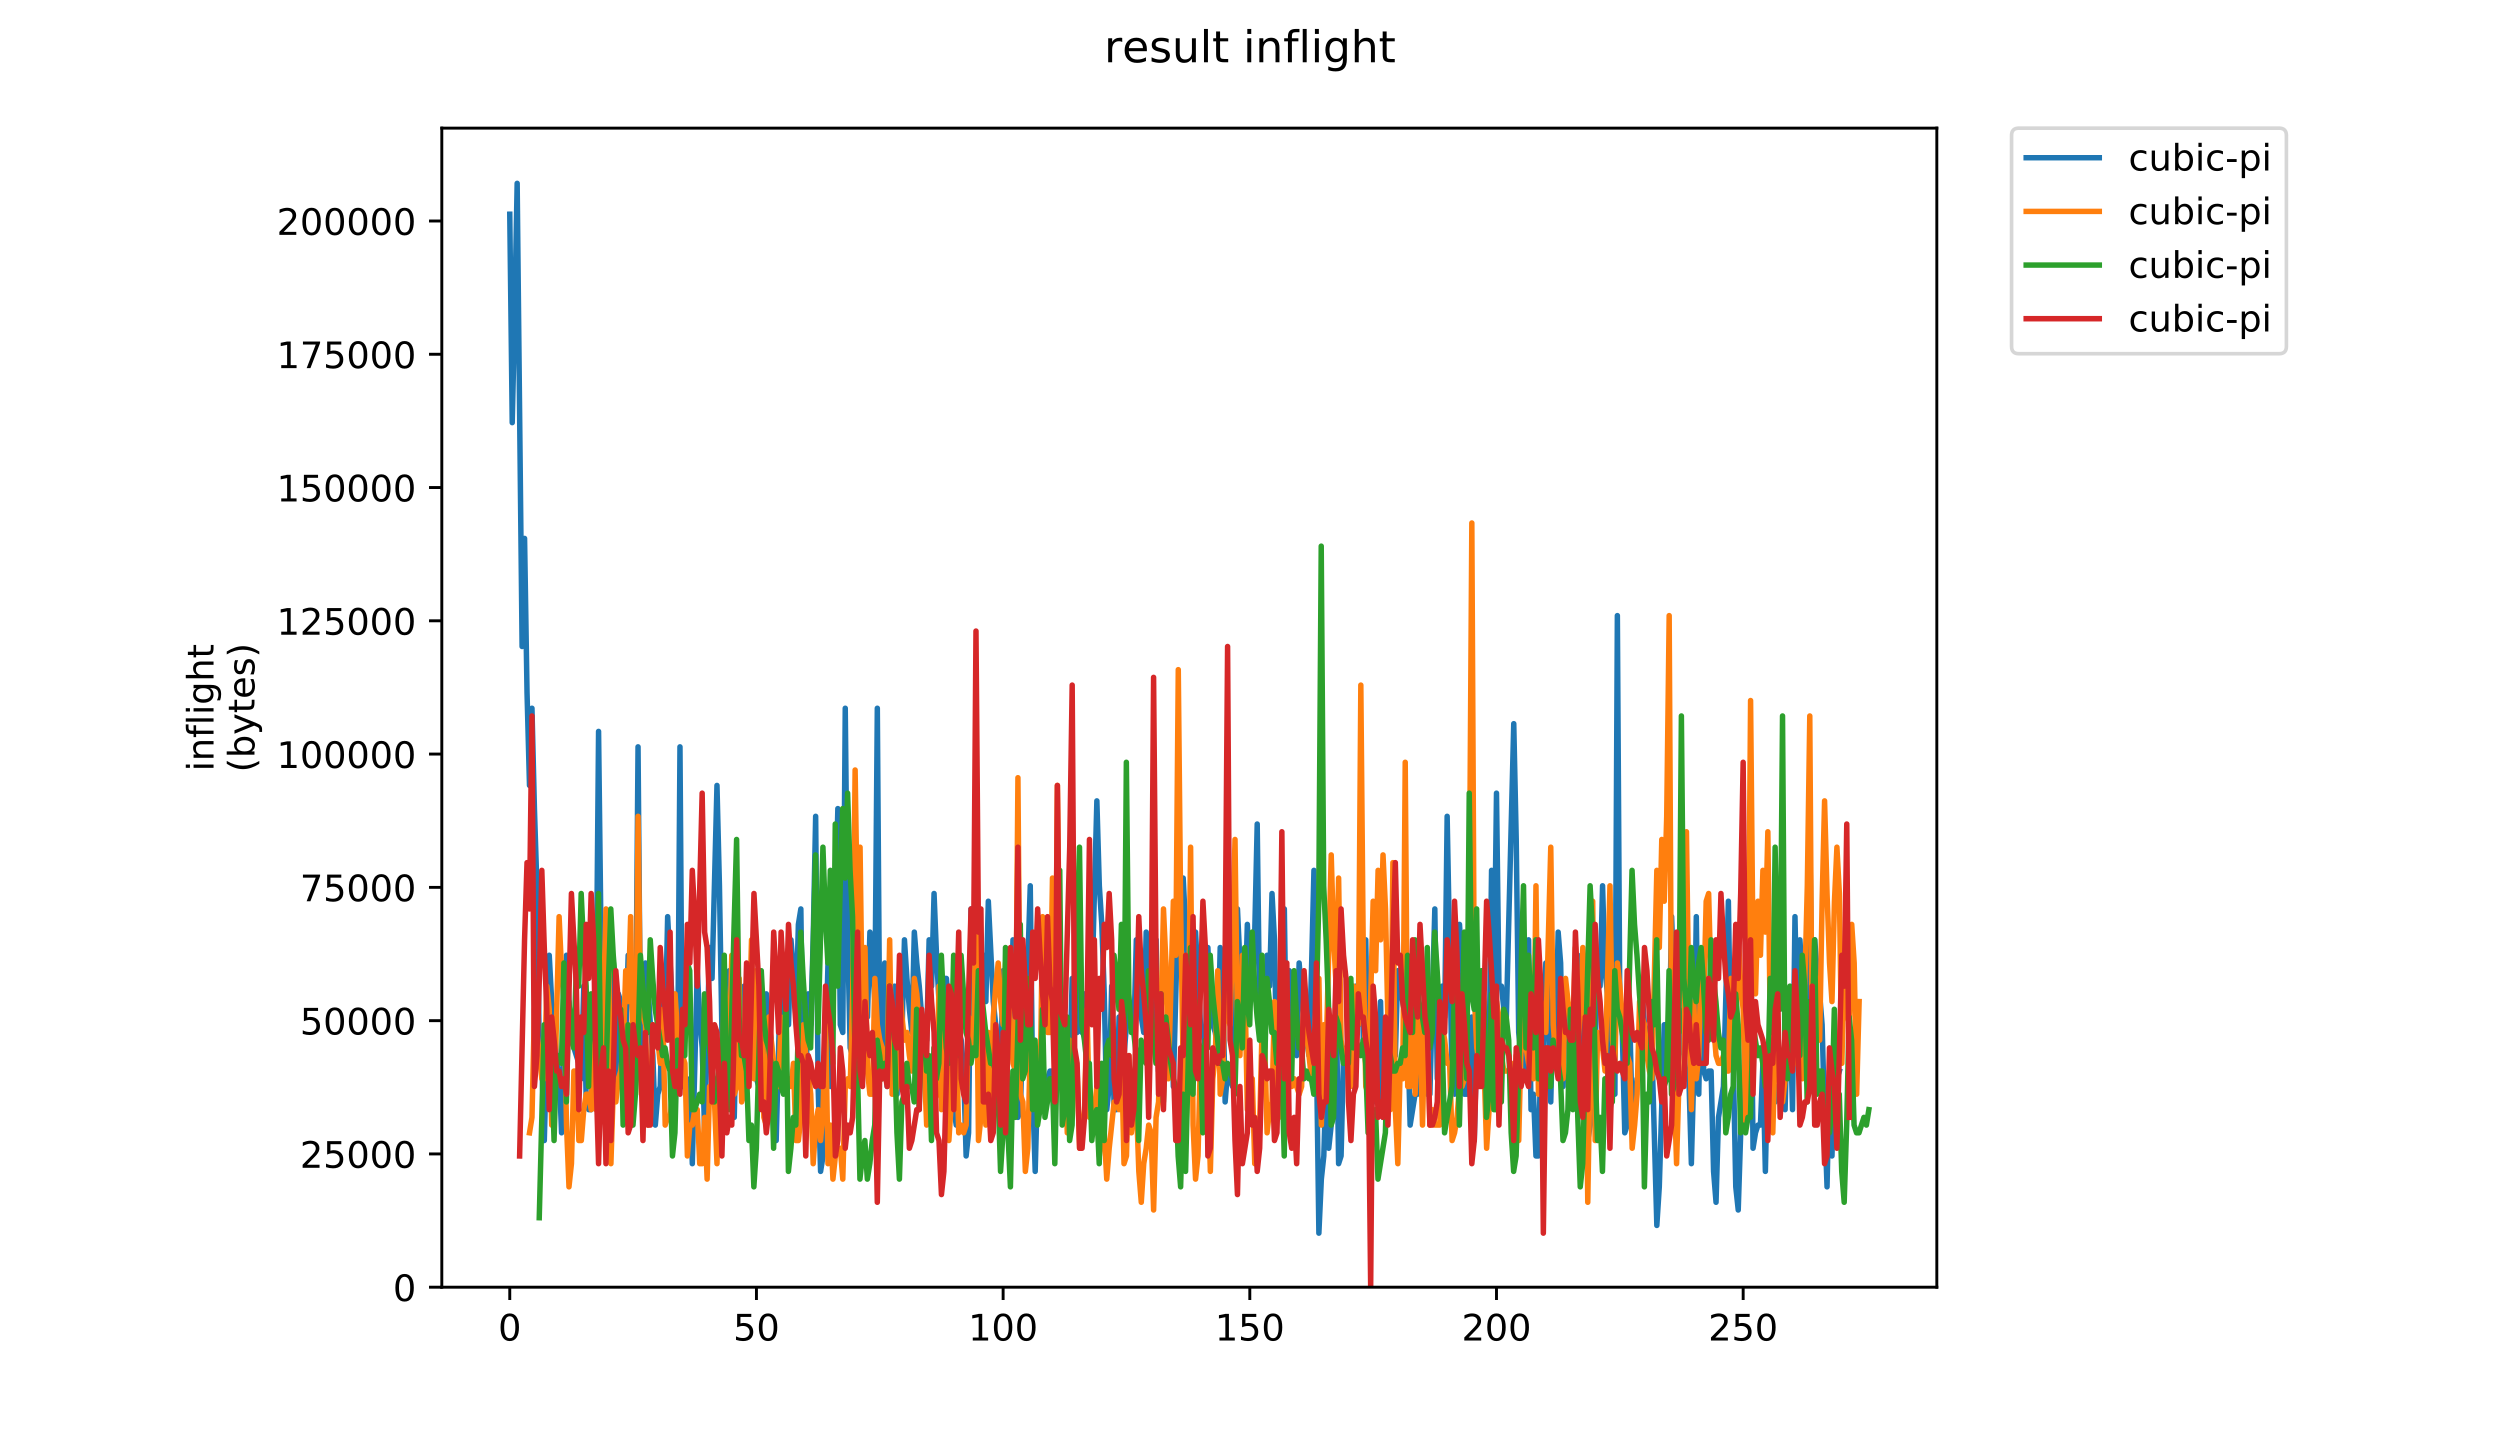 <?xml version="1.0" encoding="utf-8" standalone="no"?>
<!DOCTYPE svg PUBLIC "-//W3C//DTD SVG 1.1//EN"
  "http://www.w3.org/Graphics/SVG/1.1/DTD/svg11.dtd">
<!-- Created with matplotlib (https://matplotlib.org/) -->
<svg height="396pt" version="1.1" viewBox="0 0 684 396" width="684pt" xmlns="http://www.w3.org/2000/svg" xmlns:xlink="http://www.w3.org/1999/xlink">
 <defs>
  <style type="text/css">
*{stroke-linecap:butt;stroke-linejoin:round;}
  </style>
 </defs>
 <g id="figure_1">
  <g id="patch_1">
   <path d="M 0 396 
L 684 396 
L 684 0 
L 0 0 
z
" style="fill:#ffffff;"/>
  </g>
  <g id="axes_1">
   <g id="patch_2">
    <path d="M 120.879 352.174 
L 529.913 352.174 
L 529.913 35.062 
L 120.879 35.062 
z
" style="fill:#ffffff;"/>
   </g>
   <g id="matplotlib.axis_1">
    <g id="xtick_1">
     <g id="line2d_1">
      <defs>
       <path d="M 0 0 
L 0 3.5 
" id="mb9f02afe03" style="stroke:#000000;stroke-width:0.8;"/>
      </defs>
      <g>
       <use style="stroke:#000000;stroke-width:0.8;" x="139.471" xlink:href="#mb9f02afe03" y="352.174"/>
      </g>
     </g>
     <g id="text_1">
      <!-- 0 -->
      <defs>
       <path d="M 31.781 66.406 
Q 24.172 66.406 20.328 58.906 
Q 16.5 51.422 16.5 36.375 
Q 16.5 21.391 20.328 13.891 
Q 24.172 6.391 31.781 6.391 
Q 39.453 6.391 43.281 13.891 
Q 47.125 21.391 47.125 36.375 
Q 47.125 51.422 43.281 58.906 
Q 39.453 66.406 31.781 66.406 
z
M 31.781 74.219 
Q 44.047 74.219 50.516 64.516 
Q 56.984 54.828 56.984 36.375 
Q 56.984 17.969 50.516 8.266 
Q 44.047 -1.422 31.781 -1.422 
Q 19.531 -1.422 13.062 8.266 
Q 6.594 17.969 6.594 36.375 
Q 6.594 54.828 13.062 64.516 
Q 19.531 74.219 31.781 74.219 
z
" id="DejaVuSans-48"/>
      </defs>
      <g transform="translate(136.29 366.773)scale(0.1 -0.1)">
       <use xlink:href="#DejaVuSans-48"/>
      </g>
     </g>
    </g>
    <g id="xtick_2">
     <g id="line2d_2">
      <g>
       <use style="stroke:#000000;stroke-width:0.8;" x="206.963" xlink:href="#mb9f02afe03" y="352.174"/>
      </g>
     </g>
     <g id="text_2">
      <!-- 50 -->
      <defs>
       <path d="M 10.797 72.906 
L 49.516 72.906 
L 49.516 64.594 
L 19.828 64.594 
L 19.828 46.734 
Q 21.969 47.469 24.109 47.828 
Q 26.266 48.188 28.422 48.188 
Q 40.625 48.188 47.75 41.5 
Q 54.891 34.812 54.891 23.391 
Q 54.891 11.625 47.562 5.094 
Q 40.234 -1.422 26.906 -1.422 
Q 22.312 -1.422 17.547 -0.641 
Q 12.797 0.141 7.719 1.703 
L 7.719 11.625 
Q 12.109 9.234 16.797 8.062 
Q 21.484 6.891 26.703 6.891 
Q 35.156 6.891 40.078 11.328 
Q 45.016 15.766 45.016 23.391 
Q 45.016 31 40.078 35.438 
Q 35.156 39.891 26.703 39.891 
Q 22.75 39.891 18.812 39.016 
Q 14.891 38.141 10.797 36.281 
z
" id="DejaVuSans-53"/>
      </defs>
      <g transform="translate(200.6 366.773)scale(0.1 -0.1)">
       <use xlink:href="#DejaVuSans-53"/>
       <use x="63.623" xlink:href="#DejaVuSans-48"/>
      </g>
     </g>
    </g>
    <g id="xtick_3">
     <g id="line2d_3">
      <g>
       <use style="stroke:#000000;stroke-width:0.8;" x="274.455" xlink:href="#mb9f02afe03" y="352.174"/>
      </g>
     </g>
     <g id="text_3">
      <!-- 100 -->
      <defs>
       <path d="M 12.406 8.297 
L 28.516 8.297 
L 28.516 63.922 
L 10.984 60.406 
L 10.984 69.391 
L 28.422 72.906 
L 38.281 72.906 
L 38.281 8.297 
L 54.391 8.297 
L 54.391 0 
L 12.406 0 
z
" id="DejaVuSans-49"/>
      </defs>
      <g transform="translate(264.911 366.773)scale(0.1 -0.1)">
       <use xlink:href="#DejaVuSans-49"/>
       <use x="63.623" xlink:href="#DejaVuSans-48"/>
       <use x="127.246" xlink:href="#DejaVuSans-48"/>
      </g>
     </g>
    </g>
    <g id="xtick_4">
     <g id="line2d_4">
      <g>
       <use style="stroke:#000000;stroke-width:0.8;" x="341.947" xlink:href="#mb9f02afe03" y="352.174"/>
      </g>
     </g>
     <g id="text_4">
      <!-- 150 -->
      <g transform="translate(332.403 366.773)scale(0.1 -0.1)">
       <use xlink:href="#DejaVuSans-49"/>
       <use x="63.623" xlink:href="#DejaVuSans-53"/>
       <use x="127.246" xlink:href="#DejaVuSans-48"/>
      </g>
     </g>
    </g>
    <g id="xtick_5">
     <g id="line2d_5">
      <g>
       <use style="stroke:#000000;stroke-width:0.8;" x="409.439" xlink:href="#mb9f02afe03" y="352.174"/>
      </g>
     </g>
     <g id="text_5">
      <!-- 200 -->
      <defs>
       <path d="M 19.188 8.297 
L 53.609 8.297 
L 53.609 0 
L 7.328 0 
L 7.328 8.297 
Q 12.938 14.109 22.625 23.891 
Q 32.328 33.688 34.812 36.531 
Q 39.547 41.844 41.422 45.531 
Q 43.312 49.219 43.312 52.781 
Q 43.312 58.594 39.234 62.25 
Q 35.156 65.922 28.609 65.922 
Q 23.969 65.922 18.812 64.312 
Q 13.672 62.703 7.812 59.422 
L 7.812 69.391 
Q 13.766 71.781 18.938 73 
Q 24.125 74.219 28.422 74.219 
Q 39.75 74.219 46.484 68.547 
Q 53.219 62.891 53.219 53.422 
Q 53.219 48.922 51.531 44.891 
Q 49.859 40.875 45.406 35.406 
Q 44.188 33.984 37.641 27.219 
Q 31.109 20.453 19.188 8.297 
z
" id="DejaVuSans-50"/>
      </defs>
      <g transform="translate(399.895 366.773)scale(0.1 -0.1)">
       <use xlink:href="#DejaVuSans-50"/>
       <use x="63.623" xlink:href="#DejaVuSans-48"/>
       <use x="127.246" xlink:href="#DejaVuSans-48"/>
      </g>
     </g>
    </g>
    <g id="xtick_6">
     <g id="line2d_6">
      <g>
       <use style="stroke:#000000;stroke-width:0.8;" x="476.931" xlink:href="#mb9f02afe03" y="352.174"/>
      </g>
     </g>
     <g id="text_6">
      <!-- 250 -->
      <g transform="translate(467.387 366.773)scale(0.1 -0.1)">
       <use xlink:href="#DejaVuSans-50"/>
       <use x="63.623" xlink:href="#DejaVuSans-53"/>
       <use x="127.246" xlink:href="#DejaVuSans-48"/>
      </g>
     </g>
    </g>
   </g>
   <g id="matplotlib.axis_2">
    <g id="ytick_1">
     <g id="line2d_7">
      <defs>
       <path d="M 0 0 
L -3.5 0 
" id="m96b78825de" style="stroke:#000000;stroke-width:0.8;"/>
      </defs>
      <g>
       <use style="stroke:#000000;stroke-width:0.8;" x="120.879" xlink:href="#m96b78825de" y="352.174"/>
      </g>
     </g>
     <g id="text_7">
      <!-- 0 -->
      <g transform="translate(107.516 355.973)scale(0.1 -0.1)">
       <use xlink:href="#DejaVuSans-48"/>
      </g>
     </g>
    </g>
    <g id="ytick_2">
     <g id="line2d_8">
      <g>
       <use style="stroke:#000000;stroke-width:0.8;" x="120.879" xlink:href="#m96b78825de" y="315.711"/>
      </g>
     </g>
     <g id="text_8">
      <!-- 25000 -->
      <g transform="translate(82.066 319.51)scale(0.1 -0.1)">
       <use xlink:href="#DejaVuSans-50"/>
       <use x="63.623" xlink:href="#DejaVuSans-53"/>
       <use x="127.246" xlink:href="#DejaVuSans-48"/>
       <use x="190.869" xlink:href="#DejaVuSans-48"/>
       <use x="254.492" xlink:href="#DejaVuSans-48"/>
      </g>
     </g>
    </g>
    <g id="ytick_3">
     <g id="line2d_9">
      <g>
       <use style="stroke:#000000;stroke-width:0.8;" x="120.879" xlink:href="#m96b78825de" y="279.247"/>
      </g>
     </g>
     <g id="text_9">
      <!-- 50000 -->
      <g transform="translate(82.066 283.046)scale(0.1 -0.1)">
       <use xlink:href="#DejaVuSans-53"/>
       <use x="63.623" xlink:href="#DejaVuSans-48"/>
       <use x="127.246" xlink:href="#DejaVuSans-48"/>
       <use x="190.869" xlink:href="#DejaVuSans-48"/>
       <use x="254.492" xlink:href="#DejaVuSans-48"/>
      </g>
     </g>
    </g>
    <g id="ytick_4">
     <g id="line2d_10">
      <g>
       <use style="stroke:#000000;stroke-width:0.8;" x="120.879" xlink:href="#m96b78825de" y="242.784"/>
      </g>
     </g>
     <g id="text_10">
      <!-- 75000 -->
      <defs>
       <path d="M 8.203 72.906 
L 55.078 72.906 
L 55.078 68.703 
L 28.609 0 
L 18.312 0 
L 43.219 64.594 
L 8.203 64.594 
z
" id="DejaVuSans-55"/>
      </defs>
      <g transform="translate(82.066 246.583)scale(0.1 -0.1)">
       <use xlink:href="#DejaVuSans-55"/>
       <use x="63.623" xlink:href="#DejaVuSans-53"/>
       <use x="127.246" xlink:href="#DejaVuSans-48"/>
       <use x="190.869" xlink:href="#DejaVuSans-48"/>
       <use x="254.492" xlink:href="#DejaVuSans-48"/>
      </g>
     </g>
    </g>
    <g id="ytick_5">
     <g id="line2d_11">
      <g>
       <use style="stroke:#000000;stroke-width:0.8;" x="120.879" xlink:href="#m96b78825de" y="206.32"/>
      </g>
     </g>
     <g id="text_11">
      <!-- 100000 -->
      <g transform="translate(75.704 210.119)scale(0.1 -0.1)">
       <use xlink:href="#DejaVuSans-49"/>
       <use x="63.623" xlink:href="#DejaVuSans-48"/>
       <use x="127.246" xlink:href="#DejaVuSans-48"/>
       <use x="190.869" xlink:href="#DejaVuSans-48"/>
       <use x="254.492" xlink:href="#DejaVuSans-48"/>
       <use x="318.115" xlink:href="#DejaVuSans-48"/>
      </g>
     </g>
    </g>
    <g id="ytick_6">
     <g id="line2d_12">
      <g>
       <use style="stroke:#000000;stroke-width:0.8;" x="120.879" xlink:href="#m96b78825de" y="169.857"/>
      </g>
     </g>
     <g id="text_12">
      <!-- 125000 -->
      <g transform="translate(75.704 173.656)scale(0.1 -0.1)">
       <use xlink:href="#DejaVuSans-49"/>
       <use x="63.623" xlink:href="#DejaVuSans-50"/>
       <use x="127.246" xlink:href="#DejaVuSans-53"/>
       <use x="190.869" xlink:href="#DejaVuSans-48"/>
       <use x="254.492" xlink:href="#DejaVuSans-48"/>
       <use x="318.115" xlink:href="#DejaVuSans-48"/>
      </g>
     </g>
    </g>
    <g id="ytick_7">
     <g id="line2d_13">
      <g>
       <use style="stroke:#000000;stroke-width:0.8;" x="120.879" xlink:href="#m96b78825de" y="133.393"/>
      </g>
     </g>
     <g id="text_13">
      <!-- 150000 -->
      <g transform="translate(75.704 137.192)scale(0.1 -0.1)">
       <use xlink:href="#DejaVuSans-49"/>
       <use x="63.623" xlink:href="#DejaVuSans-53"/>
       <use x="127.246" xlink:href="#DejaVuSans-48"/>
       <use x="190.869" xlink:href="#DejaVuSans-48"/>
       <use x="254.492" xlink:href="#DejaVuSans-48"/>
       <use x="318.115" xlink:href="#DejaVuSans-48"/>
      </g>
     </g>
    </g>
    <g id="ytick_8">
     <g id="line2d_14">
      <g>
       <use style="stroke:#000000;stroke-width:0.8;" x="120.879" xlink:href="#m96b78825de" y="96.93"/>
      </g>
     </g>
     <g id="text_14">
      <!-- 175000 -->
      <g transform="translate(75.704 100.729)scale(0.1 -0.1)">
       <use xlink:href="#DejaVuSans-49"/>
       <use x="63.623" xlink:href="#DejaVuSans-55"/>
       <use x="127.246" xlink:href="#DejaVuSans-53"/>
       <use x="190.869" xlink:href="#DejaVuSans-48"/>
       <use x="254.492" xlink:href="#DejaVuSans-48"/>
       <use x="318.115" xlink:href="#DejaVuSans-48"/>
      </g>
     </g>
    </g>
    <g id="ytick_9">
     <g id="line2d_15">
      <g>
       <use style="stroke:#000000;stroke-width:0.8;" x="120.879" xlink:href="#m96b78825de" y="60.466"/>
      </g>
     </g>
     <g id="text_15">
      <!-- 200000 -->
      <g transform="translate(75.704 64.265)scale(0.1 -0.1)">
       <use xlink:href="#DejaVuSans-50"/>
       <use x="63.623" xlink:href="#DejaVuSans-48"/>
       <use x="127.246" xlink:href="#DejaVuSans-48"/>
       <use x="190.869" xlink:href="#DejaVuSans-48"/>
       <use x="254.492" xlink:href="#DejaVuSans-48"/>
       <use x="318.115" xlink:href="#DejaVuSans-48"/>
      </g>
     </g>
    </g>
    <g id="text_16">
     <!-- inflight -->
     <defs>
      <path d="M 9.422 54.688 
L 18.406 54.688 
L 18.406 0 
L 9.422 0 
z
M 9.422 75.984 
L 18.406 75.984 
L 18.406 64.594 
L 9.422 64.594 
z
" id="DejaVuSans-105"/>
      <path d="M 54.891 33.016 
L 54.891 0 
L 45.906 0 
L 45.906 32.719 
Q 45.906 40.484 42.875 44.328 
Q 39.844 48.188 33.797 48.188 
Q 26.516 48.188 22.312 43.547 
Q 18.109 38.922 18.109 30.906 
L 18.109 0 
L 9.078 0 
L 9.078 54.688 
L 18.109 54.688 
L 18.109 46.188 
Q 21.344 51.125 25.703 53.562 
Q 30.078 56 35.797 56 
Q 45.219 56 50.047 50.172 
Q 54.891 44.344 54.891 33.016 
z
" id="DejaVuSans-110"/>
      <path d="M 37.109 75.984 
L 37.109 68.5 
L 28.516 68.5 
Q 23.688 68.5 21.797 66.547 
Q 19.922 64.594 19.922 59.516 
L 19.922 54.688 
L 34.719 54.688 
L 34.719 47.703 
L 19.922 47.703 
L 19.922 0 
L 10.891 0 
L 10.891 47.703 
L 2.297 47.703 
L 2.297 54.688 
L 10.891 54.688 
L 10.891 58.5 
Q 10.891 67.625 15.141 71.797 
Q 19.391 75.984 28.609 75.984 
z
" id="DejaVuSans-102"/>
      <path d="M 9.422 75.984 
L 18.406 75.984 
L 18.406 0 
L 9.422 0 
z
" id="DejaVuSans-108"/>
      <path d="M 45.406 27.984 
Q 45.406 37.75 41.375 43.109 
Q 37.359 48.484 30.078 48.484 
Q 22.859 48.484 18.828 43.109 
Q 14.797 37.75 14.797 27.984 
Q 14.797 18.266 18.828 12.891 
Q 22.859 7.516 30.078 7.516 
Q 37.359 7.516 41.375 12.891 
Q 45.406 18.266 45.406 27.984 
z
M 54.391 6.781 
Q 54.391 -7.172 48.188 -13.984 
Q 42 -20.797 29.203 -20.797 
Q 24.469 -20.797 20.266 -20.094 
Q 16.062 -19.391 12.109 -17.922 
L 12.109 -9.188 
Q 16.062 -11.328 19.922 -12.344 
Q 23.781 -13.375 27.781 -13.375 
Q 36.625 -13.375 41.016 -8.766 
Q 45.406 -4.156 45.406 5.172 
L 45.406 9.625 
Q 42.625 4.781 38.281 2.391 
Q 33.938 0 27.875 0 
Q 17.828 0 11.672 7.656 
Q 5.516 15.328 5.516 27.984 
Q 5.516 40.672 11.672 48.328 
Q 17.828 56 27.875 56 
Q 33.938 56 38.281 53.609 
Q 42.625 51.219 45.406 46.391 
L 45.406 54.688 
L 54.391 54.688 
z
" id="DejaVuSans-103"/>
      <path d="M 54.891 33.016 
L 54.891 0 
L 45.906 0 
L 45.906 32.719 
Q 45.906 40.484 42.875 44.328 
Q 39.844 48.188 33.797 48.188 
Q 26.516 48.188 22.312 43.547 
Q 18.109 38.922 18.109 30.906 
L 18.109 0 
L 9.078 0 
L 9.078 75.984 
L 18.109 75.984 
L 18.109 46.188 
Q 21.344 51.125 25.703 53.562 
Q 30.078 56 35.797 56 
Q 45.219 56 50.047 50.172 
Q 54.891 44.344 54.891 33.016 
z
" id="DejaVuSans-104"/>
      <path d="M 18.312 70.219 
L 18.312 54.688 
L 36.812 54.688 
L 36.812 47.703 
L 18.312 47.703 
L 18.312 18.016 
Q 18.312 11.328 20.141 9.422 
Q 21.969 7.516 27.594 7.516 
L 36.812 7.516 
L 36.812 0 
L 27.594 0 
Q 17.188 0 13.234 3.875 
Q 9.281 7.766 9.281 18.016 
L 9.281 47.703 
L 2.688 47.703 
L 2.688 54.688 
L 9.281 54.688 
L 9.281 70.219 
z
" id="DejaVuSans-116"/>
     </defs>
     <g transform="translate(58.426 211.018)rotate(-90)scale(0.1 -0.1)">
      <use xlink:href="#DejaVuSans-105"/>
      <use x="27.783" xlink:href="#DejaVuSans-110"/>
      <use x="91.162" xlink:href="#DejaVuSans-102"/>
      <use x="126.367" xlink:href="#DejaVuSans-108"/>
      <use x="154.15" xlink:href="#DejaVuSans-105"/>
      <use x="181.934" xlink:href="#DejaVuSans-103"/>
      <use x="245.41" xlink:href="#DejaVuSans-104"/>
      <use x="308.789" xlink:href="#DejaVuSans-116"/>
     </g>
     <!-- (bytes) -->
     <defs>
      <path d="M 31 75.875 
Q 24.469 64.656 21.281 53.656 
Q 18.109 42.672 18.109 31.391 
Q 18.109 20.125 21.312 9.062 
Q 24.516 -2 31 -13.188 
L 23.188 -13.188 
Q 15.875 -1.703 12.234 9.375 
Q 8.594 20.453 8.594 31.391 
Q 8.594 42.281 12.203 53.312 
Q 15.828 64.359 23.188 75.875 
z
" id="DejaVuSans-40"/>
      <path d="M 48.688 27.297 
Q 48.688 37.203 44.609 42.844 
Q 40.531 48.484 33.406 48.484 
Q 26.266 48.484 22.188 42.844 
Q 18.109 37.203 18.109 27.297 
Q 18.109 17.391 22.188 11.75 
Q 26.266 6.109 33.406 6.109 
Q 40.531 6.109 44.609 11.75 
Q 48.688 17.391 48.688 27.297 
z
M 18.109 46.391 
Q 20.953 51.266 25.266 53.625 
Q 29.594 56 35.594 56 
Q 45.562 56 51.781 48.094 
Q 58.016 40.188 58.016 27.297 
Q 58.016 14.406 51.781 6.484 
Q 45.562 -1.422 35.594 -1.422 
Q 29.594 -1.422 25.266 0.953 
Q 20.953 3.328 18.109 8.203 
L 18.109 0 
L 9.078 0 
L 9.078 75.984 
L 18.109 75.984 
z
" id="DejaVuSans-98"/>
      <path d="M 32.172 -5.078 
Q 28.375 -14.844 24.75 -17.812 
Q 21.141 -20.797 15.094 -20.797 
L 7.906 -20.797 
L 7.906 -13.281 
L 13.188 -13.281 
Q 16.891 -13.281 18.938 -11.516 
Q 21 -9.766 23.484 -3.219 
L 25.094 0.875 
L 2.984 54.688 
L 12.5 54.688 
L 29.594 11.922 
L 46.688 54.688 
L 56.203 54.688 
z
" id="DejaVuSans-121"/>
      <path d="M 56.203 29.594 
L 56.203 25.203 
L 14.891 25.203 
Q 15.484 15.922 20.484 11.062 
Q 25.484 6.203 34.422 6.203 
Q 39.594 6.203 44.453 7.469 
Q 49.312 8.734 54.109 11.281 
L 54.109 2.781 
Q 49.266 0.734 44.188 -0.344 
Q 39.109 -1.422 33.891 -1.422 
Q 20.797 -1.422 13.156 6.188 
Q 5.516 13.812 5.516 26.812 
Q 5.516 40.234 12.766 48.109 
Q 20.016 56 32.328 56 
Q 43.359 56 49.781 48.891 
Q 56.203 41.797 56.203 29.594 
z
M 47.219 32.234 
Q 47.125 39.594 43.094 43.984 
Q 39.062 48.391 32.422 48.391 
Q 24.906 48.391 20.391 44.141 
Q 15.875 39.891 15.188 32.172 
z
" id="DejaVuSans-101"/>
      <path d="M 44.281 53.078 
L 44.281 44.578 
Q 40.484 46.531 36.375 47.5 
Q 32.281 48.484 27.875 48.484 
Q 21.188 48.484 17.844 46.438 
Q 14.5 44.391 14.5 40.281 
Q 14.5 37.156 16.891 35.375 
Q 19.281 33.594 26.516 31.984 
L 29.594 31.297 
Q 39.156 29.25 43.188 25.516 
Q 47.219 21.781 47.219 15.094 
Q 47.219 7.469 41.188 3.016 
Q 35.156 -1.422 24.609 -1.422 
Q 20.219 -1.422 15.453 -0.562 
Q 10.688 0.297 5.422 2 
L 5.422 11.281 
Q 10.406 8.688 15.234 7.391 
Q 20.062 6.109 24.812 6.109 
Q 31.156 6.109 34.562 8.281 
Q 37.984 10.453 37.984 14.406 
Q 37.984 18.062 35.516 20.016 
Q 33.062 21.969 24.703 23.781 
L 21.578 24.516 
Q 13.234 26.266 9.516 29.906 
Q 5.812 33.547 5.812 39.891 
Q 5.812 47.609 11.281 51.797 
Q 16.75 56 26.812 56 
Q 31.781 56 36.172 55.266 
Q 40.578 54.547 44.281 53.078 
z
" id="DejaVuSans-115"/>
      <path d="M 8.016 75.875 
L 15.828 75.875 
Q 23.141 64.359 26.781 53.312 
Q 30.422 42.281 30.422 31.391 
Q 30.422 20.453 26.781 9.375 
Q 23.141 -1.703 15.828 -13.188 
L 8.016 -13.188 
Q 14.5 -2 17.703 9.062 
Q 20.906 20.125 20.906 31.391 
Q 20.906 42.672 17.703 53.656 
Q 14.5 64.656 8.016 75.875 
z
" id="DejaVuSans-41"/>
     </defs>
     <g transform="translate(69.624 211.295)rotate(-90)scale(0.1 -0.1)">
      <use xlink:href="#DejaVuSans-40"/>
      <use x="39.014" xlink:href="#DejaVuSans-98"/>
      <use x="102.49" xlink:href="#DejaVuSans-121"/>
      <use x="161.67" xlink:href="#DejaVuSans-116"/>
      <use x="200.879" xlink:href="#DejaVuSans-101"/>
      <use x="262.402" xlink:href="#DejaVuSans-115"/>
      <use x="314.502" xlink:href="#DejaVuSans-41"/>
     </g>
    </g>
   </g>
   <g id="line2d_16">
    <path clip-path="url(#p0a8c929181)" d="M 139.471 58.611 
L 140.146 115.634 
L 140.821 86.066 
L 141.496 50.163 
L 142.846 176.881 
L 143.521 147.313 
L 144.196 189.553 
L 144.87 214.896 
L 145.545 193.777 
L 146.22 221.232 
L 146.895 242.352 
L 147.57 288.815 
L 148.245 290.927 
L 148.92 312.047 
L 150.27 261.36 
L 150.945 274.031 
L 151.62 278.255 
L 152.295 290.927 
L 152.969 293.039 
L 153.644 309.935 
L 154.994 261.36 
L 155.669 274.031 
L 156.344 282.479 
L 157.019 286.703 
L 158.369 290.927 
L 159.044 295.151 
L 159.719 269.808 
L 160.394 301.487 
L 161.068 303.599 
L 161.743 303.599 
L 162.418 301.487 
L 163.093 276.143 
L 163.768 200.113 
L 164.443 257.136 
L 165.118 265.584 
L 165.793 278.255 
L 167.143 286.703 
L 167.818 263.472 
L 168.493 299.375 
L 169.168 271.919 
L 169.842 274.031 
L 170.517 282.479 
L 171.192 284.591 
L 171.867 261.36 
L 173.892 286.703 
L 174.567 204.337 
L 175.242 284.591 
L 175.917 290.927 
L 176.592 263.472 
L 177.267 269.808 
L 177.941 280.367 
L 178.616 288.815 
L 179.291 307.823 
L 179.966 299.375 
L 180.641 297.263 
L 181.316 271.919 
L 181.991 282.479 
L 182.666 250.8 
L 184.016 276.143 
L 184.691 282.479 
L 185.366 297.263 
L 186.04 204.337 
L 186.715 297.263 
L 187.39 295.151 
L 188.065 301.487 
L 188.74 295.151 
L 189.415 318.383 
L 190.765 265.584 
L 191.44 278.255 
L 192.115 286.703 
L 192.79 309.935 
L 194.14 259.248 
L 194.814 267.696 
L 196.164 214.896 
L 196.839 242.352 
L 197.514 282.479 
L 198.189 290.927 
L 198.864 293.039 
L 199.539 265.584 
L 200.214 276.143 
L 200.889 305.711 
L 201.564 276.143 
L 202.239 295.151 
L 202.913 297.263 
L 203.588 269.808 
L 204.263 278.255 
L 204.938 278.255 
L 205.613 286.703 
L 206.288 293.039 
L 207.638 297.263 
L 208.313 301.487 
L 208.988 301.487 
L 209.663 271.919 
L 210.338 280.367 
L 211.012 284.591 
L 211.687 307.823 
L 212.362 312.047 
L 213.712 261.36 
L 214.387 297.263 
L 215.062 271.919 
L 215.737 280.367 
L 216.412 257.136 
L 217.087 265.584 
L 217.762 278.255 
L 218.437 252.912 
L 219.112 248.688 
L 219.786 297.263 
L 220.461 297.263 
L 221.136 271.919 
L 221.811 280.367 
L 222.486 257.136 
L 223.161 223.344 
L 223.836 297.263 
L 224.511 320.495 
L 225.186 316.271 
L 226.536 263.472 
L 227.211 297.263 
L 228.56 248.688 
L 229.235 221.232 
L 229.91 280.367 
L 230.585 282.479 
L 231.26 193.777 
L 231.935 257.136 
L 232.61 286.703 
L 233.285 288.815 
L 233.96 263.472 
L 234.635 286.703 
L 235.31 288.815 
L 235.985 263.472 
L 236.659 274.031 
L 237.334 278.255 
L 238.009 255.024 
L 238.684 263.472 
L 239.359 274.031 
L 240.034 193.777 
L 240.709 286.703 
L 241.384 290.927 
L 242.059 263.472 
L 242.734 297.263 
L 243.409 271.919 
L 244.084 295.151 
L 244.758 269.808 
L 245.433 299.375 
L 246.108 274.031 
L 246.783 282.479 
L 247.458 257.136 
L 248.133 267.696 
L 248.808 276.143 
L 249.483 282.479 
L 250.158 255.024 
L 250.833 263.472 
L 251.508 269.808 
L 252.183 278.255 
L 252.857 280.367 
L 253.532 284.591 
L 254.207 257.136 
L 254.882 269.808 
L 255.557 244.464 
L 256.232 261.36 
L 256.907 274.031 
L 257.582 280.367 
L 258.257 267.696 
L 258.932 267.696 
L 259.607 276.143 
L 260.282 276.143 
L 260.957 303.599 
L 261.631 307.823 
L 262.306 282.479 
L 262.981 284.591 
L 263.656 293.039 
L 264.331 316.271 
L 265.006 309.935 
L 265.681 248.688 
L 266.356 286.703 
L 267.031 282.479 
L 267.706 286.703 
L 268.381 286.703 
L 269.056 261.36 
L 269.73 274.031 
L 270.405 246.576 
L 271.755 274.031 
L 272.43 280.367 
L 273.105 288.815 
L 273.78 293.039 
L 274.455 265.584 
L 275.13 299.375 
L 275.805 271.919 
L 276.48 280.367 
L 277.155 257.136 
L 277.83 263.472 
L 278.504 305.711 
L 279.179 303.599 
L 279.854 280.367 
L 280.529 293.039 
L 281.204 263.472 
L 281.879 242.352 
L 282.554 299.375 
L 283.229 320.495 
L 283.904 295.151 
L 284.579 293.039 
L 285.254 293.039 
L 285.929 297.263 
L 287.278 293.039 
L 287.953 293.039 
L 288.628 312.047 
L 289.303 238.128 
L 289.978 282.479 
L 290.653 293.039 
L 291.328 284.591 
L 292.003 290.927 
L 292.678 293.039 
L 293.353 267.696 
L 294.028 274.031 
L 294.702 282.479 
L 295.377 257.136 
L 296.052 282.479 
L 296.727 271.919 
L 297.402 278.255 
L 298.077 257.136 
L 298.752 269.808 
L 300.102 219.12 
L 300.777 242.352 
L 301.452 252.912 
L 302.127 271.919 
L 302.802 303.599 
L 303.476 297.263 
L 304.151 269.808 
L 304.826 303.599 
L 305.501 303.599 
L 306.176 278.255 
L 306.851 282.479 
L 307.526 288.815 
L 308.201 280.367 
L 308.876 276.143 
L 309.551 278.255 
L 310.226 282.479 
L 310.901 257.136 
L 312.25 278.255 
L 312.925 282.479 
L 313.6 255.024 
L 314.275 280.367 
L 314.95 276.143 
L 315.625 284.591 
L 316.3 257.136 
L 316.975 293.039 
L 317.65 295.151 
L 319 295.151 
L 319.674 293.039 
L 320.349 265.584 
L 321.024 297.263 
L 322.374 246.576 
L 323.049 259.248 
L 323.724 240.24 
L 325.074 267.696 
L 325.749 276.143 
L 326.424 282.479 
L 327.099 255.024 
L 328.448 280.367 
L 329.123 282.479 
L 329.798 286.703 
L 330.473 259.248 
L 331.148 274.031 
L 331.823 280.367 
L 332.498 282.479 
L 333.173 286.703 
L 333.848 259.248 
L 334.523 267.696 
L 335.198 301.487 
L 335.873 293.039 
L 337.222 297.263 
L 337.897 276.143 
L 338.572 248.688 
L 339.247 263.472 
L 339.922 265.584 
L 340.597 276.143 
L 341.272 252.912 
L 341.947 269.808 
L 342.622 271.919 
L 343.297 255.024 
L 343.972 225.456 
L 344.647 278.255 
L 345.321 286.703 
L 345.996 286.703 
L 346.671 261.36 
L 347.346 269.808 
L 348.021 244.464 
L 348.696 257.136 
L 349.371 295.151 
L 350.046 297.263 
L 351.396 248.688 
L 352.071 297.263 
L 352.746 265.584 
L 353.42 278.255 
L 354.095 278.255 
L 354.77 288.815 
L 355.445 263.472 
L 356.12 271.919 
L 357.47 284.591 
L 358.145 288.815 
L 358.82 265.584 
L 359.495 238.128 
L 360.845 337.39 
L 361.519 322.607 
L 362.194 316.271 
L 362.869 293.039 
L 363.544 314.159 
L 364.219 307.823 
L 364.894 303.599 
L 365.569 271.919 
L 366.244 318.383 
L 366.919 316.271 
L 367.594 288.815 
L 368.269 286.703 
L 368.944 288.815 
L 370.293 297.263 
L 370.968 269.808 
L 371.643 280.367 
L 372.318 236.016 
L 372.993 284.591 
L 373.668 257.136 
L 374.343 297.263 
L 375.018 301.487 
L 375.693 299.375 
L 376.368 301.487 
L 377.043 299.375 
L 377.718 274.031 
L 378.392 305.711 
L 379.742 301.487 
L 380.417 274.031 
L 381.092 282.479 
L 381.767 288.815 
L 382.442 265.584 
L 385.142 282.479 
L 385.817 307.823 
L 387.166 299.375 
L 387.841 299.375 
L 388.516 286.703 
L 389.191 297.263 
L 389.866 297.263 
L 390.541 299.375 
L 391.216 299.375 
L 392.566 248.688 
L 393.241 295.151 
L 393.916 297.263 
L 394.591 269.808 
L 395.265 278.255 
L 395.94 223.344 
L 397.29 295.151 
L 397.965 299.375 
L 398.64 274.031 
L 399.315 252.912 
L 399.99 263.472 
L 400.665 299.375 
L 402.015 299.375 
L 402.69 278.255 
L 403.364 312.047 
L 404.039 284.591 
L 404.714 293.039 
L 405.389 295.151 
L 406.064 295.151 
L 406.739 297.263 
L 407.414 288.815 
L 408.089 238.128 
L 408.764 271.919 
L 409.439 217.008 
L 410.114 269.808 
L 410.789 269.808 
L 411.464 276.143 
L 412.138 278.255 
L 414.163 198.001 
L 414.838 229.68 
L 415.513 282.479 
L 416.188 288.815 
L 417.538 293.039 
L 418.213 257.136 
L 418.888 303.599 
L 419.563 299.375 
L 420.237 316.271 
L 420.912 316.271 
L 421.587 288.815 
L 422.262 288.815 
L 422.937 263.472 
L 423.612 274.031 
L 424.287 301.487 
L 424.962 274.031 
L 425.637 284.591 
L 426.312 255.024 
L 426.987 263.472 
L 427.662 297.263 
L 428.336 271.919 
L 429.011 276.143 
L 429.686 276.143 
L 430.361 284.591 
L 431.036 288.815 
L 431.711 261.36 
L 432.386 274.031 
L 433.061 284.591 
L 433.736 288.815 
L 434.411 312.047 
L 435.086 307.823 
L 435.761 280.367 
L 436.436 286.703 
L 437.11 263.472 
L 437.785 269.808 
L 438.46 242.352 
L 439.135 265.584 
L 439.81 271.919 
L 440.485 303.599 
L 441.16 299.375 
L 441.835 299.375 
L 442.51 168.433 
L 443.185 276.143 
L 443.86 282.479 
L 444.535 309.935 
L 445.209 307.823 
L 445.884 278.255 
L 446.559 305.711 
L 447.234 301.487 
L 447.909 295.151 
L 448.584 295.151 
L 449.259 271.919 
L 449.934 280.367 
L 450.609 282.479 
L 451.284 286.703 
L 451.959 286.703 
L 453.308 335.278 
L 453.983 324.719 
L 455.333 280.367 
L 456.008 280.367 
L 456.683 284.591 
L 457.358 250.8 
L 458.033 269.808 
L 458.708 303.599 
L 459.383 276.143 
L 460.058 284.591 
L 460.733 288.815 
L 461.408 295.151 
L 462.082 295.151 
L 462.757 318.383 
L 463.432 293.039 
L 464.107 250.8 
L 464.782 299.375 
L 465.457 263.472 
L 466.132 293.039 
L 466.807 295.151 
L 467.482 293.039 
L 468.157 293.039 
L 468.832 320.495 
L 469.507 328.943 
L 470.181 305.711 
L 471.531 297.263 
L 472.881 246.576 
L 473.556 288.815 
L 474.231 290.927 
L 474.906 324.719 
L 475.581 331.055 
L 476.256 309.935 
L 476.931 301.487 
L 477.606 278.255 
L 478.281 284.591 
L 478.955 250.8 
L 479.63 314.159 
L 480.305 309.935 
L 480.98 307.823 
L 481.655 307.823 
L 482.33 290.927 
L 483.005 320.495 
L 483.68 290.927 
L 484.355 297.263 
L 485.03 297.263 
L 485.705 301.487 
L 486.38 297.263 
L 488.404 303.599 
L 489.079 276.143 
L 489.754 278.255 
L 490.429 303.599 
L 491.104 250.8 
L 491.779 282.479 
L 492.454 257.136 
L 493.129 267.696 
L 493.804 269.808 
L 494.479 278.255 
L 495.153 227.568 
L 495.828 282.479 
L 496.503 257.136 
L 497.178 265.584 
L 497.853 271.919 
L 498.528 280.367 
L 499.203 305.711 
L 499.878 324.719 
L 500.553 293.039 
L 501.228 316.271 
L 501.903 290.927 
L 502.578 295.151 
L 503.253 293.039 
L 503.253 293.039 
" style="fill:none;stroke:#1f77b4;stroke-linecap:square;stroke-width:1.5;"/>
   </g>
   <g id="line2d_17">
    <path clip-path="url(#p0a8c929181)" d="M 144.873 309.935 
L 145.548 305.711 
L 146.223 276.143 
L 148.248 295.151 
L 148.923 295.151 
L 149.598 269.808 
L 150.272 276.143 
L 150.947 307.823 
L 151.622 303.599 
L 152.972 250.8 
L 153.647 265.584 
L 154.322 274.031 
L 154.997 307.823 
L 155.672 324.719 
L 156.347 318.383 
L 157.022 293.039 
L 157.697 293.039 
L 158.372 312.047 
L 159.046 312.047 
L 159.721 303.599 
L 160.396 299.375 
L 161.071 299.375 
L 161.746 303.599 
L 162.421 276.143 
L 163.096 303.599 
L 163.771 299.375 
L 164.446 301.487 
L 165.796 248.688 
L 166.471 252.912 
L 167.145 318.383 
L 167.82 297.263 
L 168.495 301.487 
L 169.17 295.151 
L 169.845 293.039 
L 170.52 286.703 
L 171.195 265.584 
L 171.87 274.031 
L 172.545 250.8 
L 173.22 295.151 
L 173.895 299.375 
L 174.57 223.344 
L 175.244 276.143 
L 176.594 280.367 
L 177.269 307.823 
L 177.944 305.711 
L 178.619 280.367 
L 179.969 284.591 
L 180.644 290.927 
L 181.319 276.143 
L 181.994 307.823 
L 182.669 305.711 
L 183.344 305.711 
L 184.018 299.375 
L 184.693 271.919 
L 185.368 282.479 
L 186.043 284.591 
L 186.718 288.815 
L 187.393 290.927 
L 188.068 316.271 
L 188.743 307.823 
L 189.418 307.823 
L 190.093 303.599 
L 190.768 303.599 
L 191.443 318.383 
L 192.117 318.383 
L 192.792 305.711 
L 193.467 322.607 
L 194.142 297.263 
L 194.817 301.487 
L 195.492 301.487 
L 196.167 318.383 
L 196.842 288.815 
L 197.517 299.375 
L 198.192 269.808 
L 198.867 278.255 
L 199.542 288.815 
L 200.216 261.36 
L 200.891 299.375 
L 201.566 297.263 
L 202.241 267.696 
L 202.916 301.487 
L 203.591 299.375 
L 204.266 274.031 
L 204.941 282.479 
L 205.616 257.136 
L 206.291 295.151 
L 206.966 265.584 
L 207.641 299.375 
L 208.316 276.143 
L 208.99 305.711 
L 209.665 307.823 
L 210.34 278.255 
L 211.69 290.927 
L 212.365 295.151 
L 213.04 297.263 
L 213.715 278.255 
L 214.39 295.151 
L 215.74 295.151 
L 216.415 297.263 
L 217.089 290.927 
L 217.764 312.047 
L 218.439 312.047 
L 219.114 305.711 
L 219.789 280.367 
L 220.464 288.815 
L 221.139 293.039 
L 221.814 299.375 
L 222.489 318.383 
L 223.164 307.823 
L 223.839 303.599 
L 224.514 312.047 
L 225.189 303.599 
L 225.863 278.255 
L 226.538 318.383 
L 227.213 307.823 
L 227.888 322.607 
L 228.563 316.271 
L 229.238 314.159 
L 229.913 314.159 
L 230.588 322.607 
L 231.263 297.263 
L 231.938 295.151 
L 232.613 297.263 
L 233.288 271.919 
L 233.962 210.672 
L 234.637 255.024 
L 235.312 231.792 
L 235.987 282.479 
L 236.662 259.248 
L 237.337 293.039 
L 238.012 299.375 
L 238.687 299.375 
L 239.362 267.696 
L 240.037 280.367 
L 240.712 284.591 
L 241.387 286.703 
L 242.061 290.927 
L 242.736 293.039 
L 243.411 257.136 
L 244.086 299.375 
L 244.761 299.375 
L 245.436 297.263 
L 246.111 269.808 
L 246.786 278.255 
L 247.461 284.591 
L 248.136 282.479 
L 248.811 288.815 
L 249.486 293.039 
L 250.161 267.696 
L 250.835 271.919 
L 251.51 280.367 
L 252.185 286.703 
L 252.86 290.927 
L 253.535 307.823 
L 254.21 305.711 
L 254.885 301.487 
L 255.56 301.487 
L 256.235 299.375 
L 256.91 269.808 
L 257.585 303.599 
L 258.26 280.367 
L 258.934 286.703 
L 259.609 312.047 
L 260.284 301.487 
L 260.959 278.255 
L 261.634 284.591 
L 262.309 309.935 
L 262.984 307.823 
L 263.659 309.935 
L 264.334 307.823 
L 265.009 278.255 
L 265.684 284.591 
L 266.359 286.703 
L 267.033 246.576 
L 267.708 312.047 
L 268.383 305.711 
L 269.058 282.479 
L 269.733 307.823 
L 270.408 282.479 
L 271.083 305.711 
L 271.758 278.255 
L 272.433 269.808 
L 273.108 263.472 
L 273.783 274.031 
L 274.458 280.367 
L 275.133 263.472 
L 275.807 269.808 
L 277.157 290.927 
L 277.832 293.039 
L 278.507 212.784 
L 279.182 299.375 
L 279.857 301.487 
L 280.532 320.495 
L 281.207 314.159 
L 281.882 286.703 
L 282.557 290.927 
L 283.232 293.039 
L 283.906 299.375 
L 284.581 297.263 
L 285.256 250.8 
L 285.931 274.031 
L 286.606 282.479 
L 287.281 282.479 
L 287.956 240.24 
L 288.631 293.039 
L 289.306 214.896 
L 289.981 271.919 
L 290.656 280.367 
L 291.331 282.479 
L 292.006 309.935 
L 292.68 284.591 
L 293.355 290.927 
L 294.03 290.927 
L 294.705 293.039 
L 295.38 314.159 
L 296.055 309.935 
L 296.73 303.599 
L 297.405 276.143 
L 298.08 305.711 
L 298.755 305.711 
L 299.43 303.599 
L 300.105 297.263 
L 300.779 316.271 
L 301.454 307.823 
L 302.129 309.935 
L 302.804 322.607 
L 303.479 314.159 
L 304.829 301.487 
L 305.504 301.487 
L 306.179 303.599 
L 306.854 288.815 
L 307.529 318.383 
L 308.204 316.271 
L 308.878 288.815 
L 309.553 309.935 
L 310.228 303.599 
L 310.903 301.487 
L 311.578 320.495 
L 312.253 328.943 
L 312.928 318.383 
L 313.603 314.159 
L 314.278 307.823 
L 314.953 309.935 
L 315.628 331.055 
L 316.303 305.711 
L 316.978 301.487 
L 317.652 278.255 
L 318.327 248.688 
L 319.002 263.472 
L 319.677 295.151 
L 321.027 246.576 
L 321.702 261.36 
L 322.377 183.217 
L 323.052 250.8 
L 323.727 293.039 
L 324.402 312.047 
L 325.077 286.703 
L 325.751 231.792 
L 326.426 307.823 
L 327.101 322.607 
L 327.776 316.271 
L 328.451 288.815 
L 329.126 295.151 
L 329.801 297.263 
L 330.476 297.263 
L 331.151 320.495 
L 331.826 295.151 
L 332.501 288.815 
L 333.176 265.584 
L 333.85 299.375 
L 334.525 295.151 
L 335.2 267.696 
L 335.875 278.255 
L 336.55 280.367 
L 337.225 257.136 
L 337.9 229.68 
L 338.575 282.479 
L 339.25 288.815 
L 339.925 261.36 
L 340.6 269.808 
L 341.275 303.599 
L 341.95 297.263 
L 342.624 295.151 
L 343.299 318.383 
L 343.974 312.047 
L 344.649 307.823 
L 345.324 280.367 
L 345.999 284.591 
L 346.674 309.935 
L 347.349 303.599 
L 348.024 301.487 
L 348.699 274.031 
L 349.374 305.711 
L 350.049 303.599 
L 350.723 305.711 
L 351.398 280.367 
L 352.073 286.703 
L 352.748 290.927 
L 353.423 297.263 
L 354.098 295.151 
L 355.448 299.375 
L 356.123 297.263 
L 356.798 269.808 
L 357.473 280.367 
L 358.148 288.815 
L 358.823 295.151 
L 359.497 297.263 
L 360.172 295.151 
L 360.847 267.696 
L 361.522 307.823 
L 362.197 280.367 
L 362.872 286.703 
L 364.222 233.904 
L 364.897 257.136 
L 365.572 269.808 
L 366.247 240.24 
L 366.922 284.591 
L 367.596 288.815 
L 368.271 288.815 
L 369.621 297.263 
L 370.296 269.808 
L 370.971 276.143 
L 371.646 280.367 
L 372.321 187.441 
L 372.996 261.36 
L 373.671 297.263 
L 374.346 299.375 
L 375.695 246.576 
L 376.37 265.584 
L 377.045 238.128 
L 377.72 257.136 
L 378.395 233.904 
L 379.07 248.688 
L 379.745 280.367 
L 380.42 303.599 
L 381.095 236.016 
L 381.77 303.599 
L 382.445 318.383 
L 383.12 290.927 
L 383.795 295.151 
L 384.469 208.56 
L 385.144 297.263 
L 385.819 297.263 
L 386.494 271.919 
L 387.169 299.375 
L 387.844 278.255 
L 388.519 280.367 
L 389.194 307.823 
L 389.869 280.367 
L 390.544 282.479 
L 391.219 307.823 
L 391.894 303.599 
L 392.568 307.823 
L 393.918 307.823 
L 394.593 280.367 
L 395.268 284.591 
L 395.943 290.927 
L 396.618 290.927 
L 397.293 312.047 
L 397.968 309.935 
L 398.643 305.711 
L 399.318 297.263 
L 399.993 297.263 
L 400.667 295.151 
L 402.017 246.576 
L 402.692 143.09 
L 403.367 271.919 
L 404.042 286.703 
L 404.717 290.927 
L 405.392 293.039 
L 406.067 293.039 
L 406.742 314.159 
L 407.417 303.599 
L 408.092 299.375 
L 408.767 301.487 
L 409.441 274.031 
L 410.116 278.255 
L 410.791 288.815 
L 411.466 293.039 
L 412.816 293.039 
L 413.491 290.927 
L 414.166 314.159 
L 414.841 288.815 
L 415.516 312.047 
L 416.191 284.591 
L 416.866 276.143 
L 417.54 286.703 
L 418.215 290.927 
L 419.565 295.151 
L 420.24 242.352 
L 420.915 299.375 
L 421.59 274.031 
L 422.94 282.479 
L 424.29 231.792 
L 424.965 280.367 
L 425.64 288.815 
L 426.314 293.039 
L 426.989 295.151 
L 427.664 295.151 
L 428.339 267.696 
L 429.014 274.031 
L 429.689 278.255 
L 430.364 280.367 
L 431.039 259.248 
L 431.714 284.591 
L 432.389 278.255 
L 433.064 259.248 
L 433.739 269.808 
L 434.413 328.943 
L 435.763 246.576 
L 436.438 312.047 
L 437.113 282.479 
L 437.788 286.703 
L 438.463 286.703 
L 439.138 293.039 
L 440.488 242.352 
L 441.163 284.591 
L 441.838 290.927 
L 442.512 263.472 
L 443.187 269.808 
L 443.862 278.255 
L 444.537 284.591 
L 445.212 288.815 
L 445.887 290.927 
L 446.562 314.159 
L 447.237 307.823 
L 447.912 299.375 
L 448.587 274.031 
L 449.262 278.255 
L 449.937 280.367 
L 450.612 288.815 
L 451.286 293.039 
L 451.961 295.151 
L 453.311 238.128 
L 453.986 259.248 
L 454.661 229.68 
L 455.336 246.576 
L 456.011 223.344 
L 456.686 168.433 
L 457.361 288.815 
L 458.036 297.263 
L 458.711 318.383 
L 459.385 295.151 
L 460.06 295.151 
L 460.735 293.039 
L 461.41 227.568 
L 462.085 276.143 
L 462.76 303.599 
L 463.435 274.031 
L 464.11 295.151 
L 464.785 288.815 
L 465.46 261.36 
L 466.135 274.031 
L 466.81 246.576 
L 467.484 244.464 
L 468.159 269.808 
L 468.834 280.367 
L 469.509 288.815 
L 470.184 290.927 
L 470.859 290.927 
L 471.534 288.815 
L 472.209 293.039 
L 472.884 293.039 
L 473.559 267.696 
L 474.234 271.919 
L 474.909 282.479 
L 475.584 255.024 
L 476.258 269.808 
L 476.933 276.143 
L 477.608 307.823 
L 478.283 278.255 
L 478.958 191.665 
L 479.633 261.36 
L 480.308 271.919 
L 480.983 246.576 
L 481.658 261.36 
L 482.333 238.128 
L 483.008 255.024 
L 483.683 227.568 
L 484.357 282.479 
L 485.032 309.935 
L 485.707 286.703 
L 487.057 295.151 
L 487.732 301.487 
L 488.407 295.151 
L 489.082 271.919 
L 489.757 278.255 
L 490.432 280.367 
L 491.107 286.703 
L 491.782 290.927 
L 493.131 295.151 
L 494.481 242.352 
L 495.156 195.889 
L 495.831 295.151 
L 496.506 297.263 
L 497.181 267.696 
L 497.856 284.591 
L 498.531 246.576 
L 499.206 219.12 
L 499.881 244.464 
L 500.556 263.472 
L 501.23 274.031 
L 501.905 246.576 
L 502.58 231.792 
L 503.255 244.464 
L 503.93 290.927 
L 504.605 263.472 
L 505.28 276.143 
L 505.955 280.367 
L 506.63 252.912 
L 507.305 263.472 
L 507.98 299.375 
L 508.655 274.031 
L 508.655 274.031 
" style="fill:none;stroke:#ff7f0e;stroke-linecap:square;stroke-width:1.5;"/>
   </g>
   <g id="line2d_18">
    <path clip-path="url(#p0a8c929181)" d="M 147.539 333.166 
L 148.889 280.367 
L 150.239 288.815 
L 150.914 290.927 
L 151.589 312.047 
L 152.263 288.815 
L 152.938 288.815 
L 153.613 290.927 
L 154.288 263.472 
L 154.963 301.487 
L 155.638 274.031 
L 156.313 282.479 
L 156.988 286.703 
L 157.663 265.584 
L 158.338 269.808 
L 159.013 244.464 
L 159.688 259.248 
L 160.363 269.808 
L 161.037 297.263 
L 161.712 271.919 
L 162.387 278.255 
L 163.062 286.703 
L 163.737 244.464 
L 164.412 297.263 
L 165.762 297.263 
L 166.437 269.808 
L 167.112 248.688 
L 167.787 261.36 
L 168.462 269.808 
L 169.136 276.143 
L 169.811 276.143 
L 170.486 307.823 
L 171.161 305.711 
L 171.836 280.367 
L 172.511 307.823 
L 173.186 307.823 
L 173.861 299.375 
L 174.536 286.703 
L 175.211 261.36 
L 176.561 278.255 
L 177.235 282.479 
L 177.91 257.136 
L 178.585 267.696 
L 179.26 276.143 
L 181.285 288.815 
L 181.96 286.703 
L 182.635 290.927 
L 183.31 293.039 
L 183.985 316.271 
L 184.66 309.935 
L 185.335 284.591 
L 186.009 288.815 
L 186.684 286.703 
L 187.359 288.815 
L 188.034 263.472 
L 188.709 265.584 
L 189.384 303.599 
L 190.059 303.599 
L 191.409 299.375 
L 192.084 301.487 
L 192.759 271.919 
L 193.434 282.479 
L 194.108 286.703 
L 194.783 293.039 
L 195.458 301.487 
L 196.133 297.263 
L 196.808 290.927 
L 197.483 299.375 
L 198.158 261.36 
L 198.833 301.487 
L 199.508 303.599 
L 200.858 252.912 
L 201.533 229.68 
L 202.208 278.255 
L 202.882 288.815 
L 203.557 288.815 
L 204.232 293.039 
L 204.907 312.047 
L 205.582 307.823 
L 206.257 324.719 
L 206.932 314.159 
L 208.282 265.584 
L 208.957 278.255 
L 209.632 284.591 
L 210.307 286.703 
L 210.981 290.927 
L 211.656 314.159 
L 212.331 290.927 
L 213.006 293.039 
L 213.681 297.263 
L 214.356 299.375 
L 215.031 271.919 
L 215.706 320.495 
L 216.381 314.159 
L 217.056 305.711 
L 217.731 307.823 
L 219.08 255.024 
L 219.755 267.696 
L 220.43 278.255 
L 221.105 284.591 
L 221.78 286.703 
L 223.13 233.904 
L 223.805 282.479 
L 225.155 231.792 
L 225.83 250.8 
L 226.505 263.472 
L 227.18 238.128 
L 227.854 290.927 
L 228.529 225.456 
L 229.204 269.808 
L 229.879 242.352 
L 230.554 221.232 
L 231.229 240.24 
L 231.904 217.008 
L 232.579 238.128 
L 233.254 250.8 
L 233.929 288.815 
L 234.604 293.039 
L 235.279 322.607 
L 235.953 316.271 
L 236.628 312.047 
L 237.303 322.607 
L 237.978 318.383 
L 238.653 312.047 
L 239.328 307.823 
L 240.003 284.591 
L 240.678 288.815 
L 241.353 295.151 
L 242.028 290.927 
L 242.703 295.151 
L 243.378 269.808 
L 244.052 278.255 
L 244.727 284.591 
L 245.402 309.935 
L 246.077 322.607 
L 246.752 301.487 
L 247.427 299.375 
L 248.102 290.927 
L 248.777 297.263 
L 249.452 297.263 
L 250.127 301.487 
L 250.802 276.143 
L 251.477 303.599 
L 252.152 278.255 
L 252.826 280.367 
L 253.501 293.039 
L 254.176 288.815 
L 254.851 312.047 
L 255.526 286.703 
L 256.201 295.151 
L 256.876 290.927 
L 257.551 261.36 
L 258.226 276.143 
L 258.901 286.703 
L 259.576 290.927 
L 260.251 288.815 
L 260.925 261.36 
L 261.6 284.591 
L 262.275 288.815 
L 262.95 261.36 
L 264.3 282.479 
L 264.975 284.591 
L 265.65 290.927 
L 266.325 286.703 
L 267 288.815 
L 267.675 265.584 
L 268.35 269.808 
L 269.699 282.479 
L 271.049 290.927 
L 271.724 290.927 
L 272.399 293.039 
L 273.074 299.375 
L 273.749 320.495 
L 274.424 309.935 
L 275.099 259.248 
L 275.774 309.935 
L 276.449 324.719 
L 277.124 293.039 
L 277.798 305.711 
L 278.473 282.479 
L 279.148 252.912 
L 279.823 295.151 
L 280.498 293.039 
L 281.173 267.696 
L 281.848 274.031 
L 282.523 303.599 
L 283.198 284.591 
L 283.873 307.823 
L 284.548 303.599 
L 285.223 276.143 
L 285.897 305.711 
L 286.572 301.487 
L 287.247 295.151 
L 287.922 295.151 
L 288.597 318.383 
L 289.272 286.703 
L 289.947 238.128 
L 290.622 307.823 
L 291.297 303.599 
L 291.972 278.255 
L 292.647 312.047 
L 293.322 307.823 
L 294.671 255.024 
L 295.346 231.792 
L 296.021 280.367 
L 296.696 284.591 
L 297.371 290.927 
L 298.046 290.927 
L 298.721 312.047 
L 299.396 305.711 
L 300.071 303.599 
L 300.746 318.383 
L 301.421 290.927 
L 302.096 312.047 
L 302.77 286.703 
L 303.445 284.591 
L 304.12 288.815 
L 304.795 261.36 
L 305.47 267.696 
L 306.145 276.143 
L 306.82 252.912 
L 307.495 293.039 
L 308.17 208.56 
L 308.845 271.919 
L 309.52 282.479 
L 310.195 282.479 
L 310.869 288.815 
L 311.544 312.047 
L 312.219 284.591 
L 312.894 288.815 
L 313.569 290.927 
L 314.244 265.584 
L 314.919 276.143 
L 315.594 284.591 
L 316.269 290.927 
L 316.944 290.927 
L 317.619 271.919 
L 318.294 301.487 
L 318.969 278.255 
L 320.318 290.927 
L 320.993 295.151 
L 321.668 297.263 
L 322.343 316.271 
L 323.018 324.719 
L 323.693 299.375 
L 324.368 320.495 
L 325.043 293.039 
L 325.718 259.248 
L 326.393 299.375 
L 327.068 274.031 
L 327.742 284.591 
L 328.417 286.703 
L 329.092 309.935 
L 329.767 284.591 
L 330.442 286.703 
L 331.117 261.36 
L 331.792 271.919 
L 333.817 290.927 
L 334.492 290.927 
L 335.167 295.151 
L 335.842 290.927 
L 337.191 295.151 
L 337.866 299.375 
L 338.541 274.031 
L 339.216 278.255 
L 339.891 286.703 
L 340.566 259.248 
L 341.241 274.031 
L 341.916 280.367 
L 342.591 255.024 
L 343.266 269.808 
L 343.941 278.255 
L 344.615 284.591 
L 345.29 261.36 
L 345.965 293.039 
L 346.64 267.696 
L 347.315 274.031 
L 347.99 282.479 
L 348.665 282.479 
L 349.34 290.927 
L 350.69 290.927 
L 351.365 316.271 
L 352.04 274.031 
L 352.714 288.815 
L 353.389 295.151 
L 354.064 265.584 
L 354.739 278.255 
L 355.414 286.703 
L 356.089 286.703 
L 356.764 295.151 
L 357.439 293.039 
L 358.114 295.151 
L 358.789 295.151 
L 359.464 299.375 
L 360.139 276.143 
L 360.814 246.576 
L 361.488 149.425 
L 362.163 242.352 
L 362.838 257.136 
L 363.513 276.143 
L 364.188 307.823 
L 364.863 305.711 
L 365.538 278.255 
L 366.213 280.367 
L 366.888 286.703 
L 367.563 290.927 
L 368.913 290.927 
L 369.587 267.696 
L 370.262 286.703 
L 370.937 284.591 
L 372.287 288.815 
L 372.962 284.591 
L 373.637 290.927 
L 374.312 309.935 
L 374.987 309.935 
L 375.662 307.823 
L 376.337 303.599 
L 377.012 322.607 
L 379.036 309.935 
L 379.711 286.703 
L 380.386 288.815 
L 381.061 293.039 
L 381.736 293.039 
L 382.411 290.927 
L 383.086 290.927 
L 383.761 286.703 
L 384.436 288.815 
L 385.111 261.36 
L 385.786 269.808 
L 386.46 282.479 
L 387.135 257.136 
L 387.81 269.808 
L 388.485 276.143 
L 389.16 278.255 
L 389.835 282.479 
L 390.51 259.248 
L 391.185 286.703 
L 391.86 282.479 
L 392.535 255.024 
L 393.21 265.584 
L 393.885 278.255 
L 394.559 284.591 
L 395.234 309.935 
L 397.259 297.263 
L 397.934 269.808 
L 398.609 276.143 
L 399.284 307.823 
L 400.634 255.024 
L 401.309 295.151 
L 401.984 217.008 
L 402.659 271.919 
L 403.333 276.143 
L 404.008 248.688 
L 404.683 293.039 
L 405.358 265.584 
L 406.033 274.031 
L 406.708 305.711 
L 407.383 299.375 
L 408.058 271.919 
L 408.733 303.599 
L 409.408 303.599 
L 410.083 299.375 
L 410.758 301.487 
L 411.432 276.143 
L 412.107 278.255 
L 412.782 284.591 
L 413.457 309.935 
L 414.132 320.495 
L 414.807 316.271 
L 415.482 295.151 
L 416.157 265.584 
L 416.832 242.352 
L 417.507 286.703 
L 418.182 261.36 
L 419.531 286.703 
L 420.206 257.136 
L 420.881 295.151 
L 421.556 295.151 
L 422.231 293.039 
L 423.581 297.263 
L 424.256 297.263 
L 424.931 284.591 
L 425.606 290.927 
L 426.281 290.927 
L 426.956 295.151 
L 427.631 312.047 
L 428.305 309.935 
L 428.98 303.599 
L 429.655 276.143 
L 430.33 303.599 
L 431.005 278.255 
L 431.68 305.711 
L 432.355 324.719 
L 433.03 318.383 
L 434.38 265.584 
L 435.055 242.352 
L 435.73 255.024 
L 436.404 290.927 
L 437.079 312.047 
L 437.754 305.711 
L 438.429 320.495 
L 439.104 295.151 
L 439.779 295.151 
L 440.454 290.927 
L 441.129 301.487 
L 441.804 265.584 
L 442.479 276.143 
L 443.154 278.255 
L 445.178 290.927 
L 446.528 238.128 
L 447.203 252.912 
L 447.878 261.36 
L 448.553 271.919 
L 449.228 280.367 
L 449.903 324.719 
L 450.578 299.375 
L 451.253 301.487 
L 451.928 274.031 
L 452.603 280.367 
L 453.277 257.136 
L 453.952 295.151 
L 454.627 295.151 
L 455.302 297.263 
L 455.977 295.151 
L 456.652 265.584 
L 457.327 299.375 
L 458.002 297.263 
L 458.677 271.919 
L 459.352 282.479 
L 460.027 195.889 
L 460.702 267.696 
L 462.051 284.591 
L 462.726 259.248 
L 463.401 269.808 
L 464.076 274.031 
L 464.751 263.472 
L 465.426 259.248 
L 466.101 269.808 
L 466.776 282.479 
L 467.451 284.591 
L 468.126 257.136 
L 468.801 267.696 
L 469.476 274.031 
L 470.15 282.479 
L 470.825 286.703 
L 471.5 284.591 
L 472.175 309.935 
L 472.85 305.711 
L 473.525 299.375 
L 474.2 297.263 
L 474.875 271.919 
L 475.55 280.367 
L 476.225 309.935 
L 476.9 307.823 
L 477.575 309.935 
L 478.249 305.711 
L 478.924 305.711 
L 479.599 280.367 
L 480.949 288.815 
L 481.624 286.703 
L 482.299 290.927 
L 482.974 297.263 
L 483.649 297.263 
L 484.324 267.696 
L 484.999 282.479 
L 485.674 231.792 
L 486.348 267.696 
L 487.023 276.143 
L 487.698 195.889 
L 488.373 290.927 
L 489.048 295.151 
L 489.723 269.808 
L 490.398 278.255 
L 491.073 282.479 
L 491.748 284.591 
L 492.423 288.815 
L 493.098 261.36 
L 493.773 269.808 
L 494.448 301.487 
L 495.122 274.031 
L 495.797 280.367 
L 496.472 257.136 
L 497.147 299.375 
L 497.822 293.039 
L 498.497 293.039 
L 499.172 312.047 
L 499.847 309.935 
L 500.522 309.935 
L 501.197 303.599 
L 501.872 276.143 
L 502.547 301.487 
L 503.221 299.375 
L 503.896 320.495 
L 504.571 328.943 
L 505.246 307.823 
L 505.921 278.255 
L 506.596 284.591 
L 507.271 307.823 
L 507.946 309.935 
L 508.621 309.935 
L 509.971 305.711 
L 510.646 307.823 
L 511.32 303.599 
L 511.32 303.599 
" style="fill:none;stroke:#2ca02c;stroke-linecap:square;stroke-width:1.5;"/>
   </g>
   <g id="line2d_19">
    <path clip-path="url(#p0a8c929181)" d="M 142.167 316.271 
L 143.517 257.136 
L 144.191 236.016 
L 144.866 248.688 
L 145.541 195.889 
L 146.216 297.263 
L 146.891 288.815 
L 147.566 267.696 
L 148.241 238.128 
L 148.916 259.248 
L 149.591 276.143 
L 150.266 303.599 
L 150.941 278.255 
L 151.616 284.591 
L 152.29 293.039 
L 152.965 293.039 
L 153.64 297.263 
L 154.315 295.151 
L 154.99 299.375 
L 156.34 244.464 
L 157.69 269.808 
L 158.365 303.599 
L 159.04 278.255 
L 159.715 282.479 
L 160.39 252.912 
L 161.064 267.696 
L 161.739 244.464 
L 162.414 257.136 
L 163.089 295.151 
L 163.764 318.383 
L 164.439 293.039 
L 165.114 286.703 
L 165.789 318.383 
L 166.464 293.039 
L 167.139 312.047 
L 167.814 293.039 
L 168.489 265.584 
L 169.163 274.031 
L 169.838 278.255 
L 170.513 284.591 
L 171.188 286.703 
L 171.863 309.935 
L 172.538 307.823 
L 173.213 280.367 
L 173.888 286.703 
L 174.563 288.815 
L 175.238 286.703 
L 175.913 312.047 
L 176.588 282.479 
L 177.262 307.823 
L 177.937 307.823 
L 178.612 280.367 
L 179.287 284.591 
L 179.962 286.703 
L 180.637 259.248 
L 181.312 269.808 
L 181.987 276.143 
L 182.662 284.591 
L 183.337 255.024 
L 184.012 293.039 
L 184.687 297.263 
L 185.362 293.039 
L 186.036 299.375 
L 186.711 276.143 
L 187.386 280.367 
L 188.061 252.912 
L 188.736 263.472 
L 189.411 238.128 
L 190.086 250.8 
L 190.761 269.808 
L 192.111 217.008 
L 192.786 255.024 
L 193.461 259.248 
L 194.135 274.031 
L 194.81 301.487 
L 195.485 280.367 
L 196.16 282.479 
L 196.835 297.263 
L 197.51 316.271 
L 198.185 290.927 
L 198.86 309.935 
L 199.535 305.711 
L 200.21 307.823 
L 201.56 257.136 
L 202.235 284.591 
L 202.909 284.591 
L 203.584 288.815 
L 204.259 263.472 
L 204.934 297.263 
L 206.284 244.464 
L 207.634 269.808 
L 208.309 303.599 
L 208.984 301.487 
L 209.659 309.935 
L 210.334 303.599 
L 211.683 255.024 
L 212.358 267.696 
L 213.033 282.479 
L 213.708 255.024 
L 214.383 267.696 
L 215.058 276.143 
L 215.733 252.912 
L 216.408 263.472 
L 217.083 269.808 
L 217.758 280.367 
L 218.433 288.815 
L 219.107 288.815 
L 219.782 290.927 
L 220.457 316.271 
L 221.132 288.815 
L 221.807 290.927 
L 222.482 295.151 
L 223.157 297.263 
L 223.832 290.927 
L 224.507 297.263 
L 225.182 297.263 
L 225.857 269.808 
L 226.532 276.143 
L 227.207 280.367 
L 227.881 288.815 
L 228.556 316.271 
L 229.231 312.047 
L 229.906 286.703 
L 230.581 293.039 
L 231.256 314.159 
L 231.931 307.823 
L 232.606 309.935 
L 233.281 305.711 
L 234.631 255.024 
L 235.306 293.039 
L 235.98 297.263 
L 236.655 274.031 
L 237.33 284.591 
L 238.005 288.815 
L 238.68 282.479 
L 239.355 295.151 
L 240.03 328.943 
L 240.705 293.039 
L 241.38 295.151 
L 242.055 293.039 
L 242.73 297.263 
L 243.405 269.808 
L 244.079 274.031 
L 244.754 284.591 
L 245.429 286.703 
L 246.104 261.36 
L 246.779 297.263 
L 247.454 301.487 
L 248.129 297.263 
L 248.804 314.159 
L 249.479 312.047 
L 250.829 303.599 
L 251.504 303.599 
L 252.179 276.143 
L 252.853 284.591 
L 253.528 288.815 
L 254.203 261.36 
L 254.878 274.031 
L 255.553 282.479 
L 256.228 309.935 
L 256.903 312.047 
L 257.578 326.831 
L 258.253 320.495 
L 259.603 269.808 
L 260.278 271.919 
L 260.952 303.599 
L 262.302 255.024 
L 262.977 295.151 
L 263.652 299.375 
L 264.327 301.487 
L 265.002 271.919 
L 265.677 248.688 
L 266.352 263.472 
L 267.027 172.657 
L 267.702 255.024 
L 268.377 248.688 
L 269.052 301.487 
L 269.726 301.487 
L 270.401 299.375 
L 271.076 312.047 
L 271.751 309.935 
L 272.426 280.367 
L 273.101 288.815 
L 273.776 307.823 
L 274.451 282.479 
L 275.126 309.935 
L 276.476 259.248 
L 277.151 271.919 
L 277.825 278.255 
L 278.5 231.792 
L 279.175 284.591 
L 279.85 257.136 
L 280.525 269.808 
L 281.2 280.367 
L 281.875 280.367 
L 282.55 255.024 
L 283.225 267.696 
L 283.9 248.688 
L 284.575 261.36 
L 285.25 271.919 
L 285.924 280.367 
L 286.599 250.8 
L 287.274 269.808 
L 287.949 274.031 
L 288.624 301.487 
L 289.299 214.896 
L 289.974 276.143 
L 291.324 280.367 
L 292.674 231.792 
L 293.349 187.441 
L 294.024 286.703 
L 294.698 290.927 
L 295.373 314.159 
L 296.048 314.159 
L 296.723 305.711 
L 297.398 278.255 
L 298.073 229.68 
L 298.748 280.367 
L 299.423 257.136 
L 300.098 297.263 
L 300.773 267.696 
L 301.448 276.143 
L 302.123 252.912 
L 302.797 259.248 
L 303.472 244.464 
L 304.147 257.136 
L 304.822 295.151 
L 305.497 301.487 
L 306.172 299.375 
L 306.847 274.031 
L 307.522 280.367 
L 308.197 312.047 
L 308.872 288.815 
L 309.547 307.823 
L 310.222 303.599 
L 311.571 250.8 
L 312.246 265.584 
L 312.921 271.919 
L 313.596 280.367 
L 314.271 305.711 
L 314.946 276.143 
L 315.621 185.329 
L 316.296 263.472 
L 316.971 299.375 
L 317.646 271.919 
L 318.321 303.599 
L 318.996 280.367 
L 319.67 286.703 
L 321.02 290.927 
L 321.695 312.047 
L 322.37 312.047 
L 323.045 286.703 
L 323.72 288.815 
L 324.395 261.36 
L 325.07 271.919 
L 325.745 280.367 
L 326.42 250.8 
L 327.095 293.039 
L 327.769 295.151 
L 329.119 246.576 
L 329.794 259.248 
L 330.469 316.271 
L 331.144 314.159 
L 331.819 286.703 
L 333.169 290.927 
L 333.844 288.815 
L 334.519 288.815 
L 335.194 261.36 
L 335.869 176.881 
L 336.543 284.591 
L 337.218 288.815 
L 337.893 312.047 
L 338.568 326.831 
L 339.243 297.263 
L 339.918 318.383 
L 341.268 309.935 
L 341.943 284.591 
L 342.618 307.823 
L 343.293 305.711 
L 343.968 320.495 
L 344.642 314.159 
L 345.317 288.815 
L 345.992 290.927 
L 346.667 295.151 
L 347.342 293.039 
L 348.017 293.039 
L 348.692 312.047 
L 349.367 309.935 
L 350.042 284.591 
L 350.717 227.568 
L 351.392 295.151 
L 352.067 263.472 
L 352.741 309.935 
L 353.416 314.159 
L 354.091 305.711 
L 354.766 318.383 
L 355.441 295.151 
L 356.116 295.151 
L 356.791 265.584 
L 357.466 276.143 
L 358.141 282.479 
L 359.491 290.927 
L 360.166 263.472 
L 360.841 299.375 
L 361.515 305.711 
L 362.19 301.487 
L 362.865 301.487 
L 363.54 276.143 
L 364.89 288.815 
L 365.565 265.584 
L 366.24 274.031 
L 366.915 248.688 
L 367.59 261.36 
L 368.265 267.696 
L 368.94 301.487 
L 369.614 312.047 
L 370.289 299.375 
L 370.964 297.263 
L 371.639 271.919 
L 372.314 278.255 
L 372.989 278.255 
L 373.664 284.591 
L 374.339 288.815 
L 375.014 352.174 
L 375.689 269.808 
L 376.364 278.255 
L 377.039 305.711 
L 377.713 301.487 
L 378.388 305.711 
L 379.063 278.255 
L 379.738 307.823 
L 380.413 284.591 
L 381.088 257.136 
L 381.763 236.016 
L 382.438 263.472 
L 383.113 261.36 
L 383.788 274.031 
L 384.463 278.255 
L 385.813 282.479 
L 386.487 257.136 
L 387.162 271.919 
L 387.837 278.255 
L 388.512 252.912 
L 389.862 278.255 
L 390.537 282.479 
L 391.212 307.823 
L 391.887 307.823 
L 392.562 305.711 
L 393.237 301.487 
L 393.912 274.031 
L 394.586 280.367 
L 395.261 282.479 
L 395.936 257.136 
L 397.286 274.031 
L 397.961 246.576 
L 398.636 261.36 
L 399.311 297.263 
L 399.986 271.919 
L 400.661 280.367 
L 401.336 290.927 
L 402.011 293.039 
L 402.686 318.383 
L 403.36 312.047 
L 404.035 288.815 
L 404.71 297.263 
L 405.385 297.263 
L 406.735 246.576 
L 407.41 255.024 
L 408.085 265.584 
L 408.76 278.255 
L 409.435 269.808 
L 410.11 307.823 
L 410.785 284.591 
L 411.459 286.703 
L 412.134 286.703 
L 412.809 288.815 
L 413.484 295.151 
L 414.159 312.047 
L 414.834 286.703 
L 415.509 290.927 
L 416.184 297.263 
L 416.859 293.039 
L 418.209 297.263 
L 418.884 271.919 
L 419.558 276.143 
L 420.233 282.479 
L 420.908 257.136 
L 421.583 269.808 
L 422.258 337.39 
L 422.933 286.703 
L 423.608 286.703 
L 424.283 293.039 
L 424.958 286.703 
L 426.308 295.151 
L 426.983 267.696 
L 427.658 276.143 
L 428.332 282.479 
L 429.007 282.479 
L 429.682 284.591 
L 430.357 284.591 
L 431.032 255.024 
L 431.707 271.919 
L 432.382 301.487 
L 433.057 305.711 
L 433.732 278.255 
L 434.407 303.599 
L 435.082 276.143 
L 435.757 280.367 
L 436.431 252.912 
L 437.106 267.696 
L 437.781 274.031 
L 438.456 284.591 
L 439.131 290.927 
L 439.806 288.815 
L 440.481 314.159 
L 441.156 286.703 
L 441.831 290.927 
L 442.506 293.039 
L 443.181 290.927 
L 444.53 295.151 
L 445.205 265.584 
L 446.555 282.479 
L 447.23 284.591 
L 447.905 282.479 
L 449.255 286.703 
L 449.93 259.248 
L 450.605 265.584 
L 451.28 278.255 
L 451.955 286.703 
L 452.63 288.815 
L 453.304 293.039 
L 453.979 295.151 
L 454.654 301.487 
L 455.329 295.151 
L 456.004 316.271 
L 457.354 307.823 
L 458.704 255.024 
L 459.379 299.375 
L 460.054 297.263 
L 460.729 297.263 
L 461.403 276.143 
L 462.078 278.255 
L 462.753 286.703 
L 463.428 290.927 
L 464.103 280.367 
L 464.778 290.927 
L 466.803 290.927 
L 467.478 267.696 
L 468.153 271.919 
L 468.828 284.591 
L 469.503 257.136 
L 470.177 267.696 
L 470.852 244.464 
L 471.527 257.136 
L 472.202 267.696 
L 472.877 271.919 
L 473.552 278.255 
L 474.227 276.143 
L 474.902 252.912 
L 475.577 267.696 
L 476.252 244.464 
L 476.927 208.56 
L 477.602 276.143 
L 478.276 284.591 
L 478.951 257.136 
L 479.626 299.375 
L 480.301 274.031 
L 480.976 280.367 
L 482.326 284.591 
L 483.001 288.815 
L 483.676 312.047 
L 484.351 288.815 
L 485.026 290.927 
L 485.701 276.143 
L 486.375 271.919 
L 487.05 305.711 
L 487.725 295.151 
L 488.4 282.479 
L 489.075 288.815 
L 489.75 288.815 
L 490.425 293.039 
L 491.1 265.584 
L 491.775 278.255 
L 492.45 307.823 
L 493.125 305.711 
L 493.8 301.487 
L 494.475 301.487 
L 495.149 297.263 
L 495.824 269.808 
L 496.499 307.823 
L 497.174 307.823 
L 497.849 301.487 
L 498.524 299.375 
L 499.199 318.383 
L 499.874 316.271 
L 500.549 286.703 
L 501.224 293.039 
L 501.899 297.263 
L 502.574 314.159 
L 503.923 261.36 
L 504.598 269.808 
L 505.273 225.456 
L 505.948 305.711 
L 505.948 305.711 
" style="fill:none;stroke:#d62728;stroke-linecap:square;stroke-width:1.5;"/>
   </g>
   <g id="patch_3">
    <path d="M 120.879 352.174 
L 120.879 35.062 
" style="fill:none;stroke:#000000;stroke-linecap:square;stroke-linejoin:miter;stroke-width:0.8;"/>
   </g>
   <g id="patch_4">
    <path d="M 529.913 352.174 
L 529.913 35.062 
" style="fill:none;stroke:#000000;stroke-linecap:square;stroke-linejoin:miter;stroke-width:0.8;"/>
   </g>
   <g id="patch_5">
    <path d="M 120.879 352.174 
L 529.913 352.174 
" style="fill:none;stroke:#000000;stroke-linecap:square;stroke-linejoin:miter;stroke-width:0.8;"/>
   </g>
   <g id="patch_6">
    <path d="M 120.879 35.062 
L 529.913 35.062 
" style="fill:none;stroke:#000000;stroke-linecap:square;stroke-linejoin:miter;stroke-width:0.8;"/>
   </g>
   <g id="legend_1">
    <g id="patch_7">
     <path d="M 552.365 96.775 
L 623.56 96.775 
Q 625.56 96.775 625.56 94.775 
L 625.56 37.062 
Q 625.56 35.062 623.56 35.062 
L 552.365 35.062 
Q 550.365 35.062 550.365 37.062 
L 550.365 94.775 
Q 550.365 96.775 552.365 96.775 
z
" style="fill:#ffffff;opacity:0.8;stroke:#cccccc;stroke-linejoin:miter;"/>
    </g>
    <g id="line2d_20">
     <path d="M 554.365 43.161 
L 574.365 43.161 
" style="fill:none;stroke:#1f77b4;stroke-linecap:square;stroke-width:1.5;"/>
    </g>
    <g id="line2d_21"/>
    <g id="text_17">
     <!-- cubic-pi -->
     <defs>
      <path d="M 48.781 52.594 
L 48.781 44.188 
Q 44.969 46.297 41.141 47.344 
Q 37.312 48.391 33.406 48.391 
Q 24.656 48.391 19.812 42.844 
Q 14.984 37.312 14.984 27.297 
Q 14.984 17.281 19.812 11.734 
Q 24.656 6.203 33.406 6.203 
Q 37.312 6.203 41.141 7.25 
Q 44.969 8.297 48.781 10.406 
L 48.781 2.094 
Q 45.016 0.344 40.984 -0.531 
Q 36.969 -1.422 32.422 -1.422 
Q 20.062 -1.422 12.781 6.344 
Q 5.516 14.109 5.516 27.297 
Q 5.516 40.672 12.859 48.328 
Q 20.219 56 33.016 56 
Q 37.156 56 41.109 55.141 
Q 45.062 54.297 48.781 52.594 
z
" id="DejaVuSans-99"/>
      <path d="M 8.5 21.578 
L 8.5 54.688 
L 17.484 54.688 
L 17.484 21.922 
Q 17.484 14.156 20.5 10.266 
Q 23.531 6.391 29.594 6.391 
Q 36.859 6.391 41.078 11.031 
Q 45.312 15.672 45.312 23.688 
L 45.312 54.688 
L 54.297 54.688 
L 54.297 0 
L 45.312 0 
L 45.312 8.406 
Q 42.047 3.422 37.719 1 
Q 33.406 -1.422 27.688 -1.422 
Q 18.266 -1.422 13.375 4.438 
Q 8.5 10.297 8.5 21.578 
z
M 31.109 56 
z
" id="DejaVuSans-117"/>
      <path d="M 4.891 31.391 
L 31.203 31.391 
L 31.203 23.391 
L 4.891 23.391 
z
" id="DejaVuSans-45"/>
      <path d="M 18.109 8.203 
L 18.109 -20.797 
L 9.078 -20.797 
L 9.078 54.688 
L 18.109 54.688 
L 18.109 46.391 
Q 20.953 51.266 25.266 53.625 
Q 29.594 56 35.594 56 
Q 45.562 56 51.781 48.094 
Q 58.016 40.188 58.016 27.297 
Q 58.016 14.406 51.781 6.484 
Q 45.562 -1.422 35.594 -1.422 
Q 29.594 -1.422 25.266 0.953 
Q 20.953 3.328 18.109 8.203 
z
M 48.688 27.297 
Q 48.688 37.203 44.609 42.844 
Q 40.531 48.484 33.406 48.484 
Q 26.266 48.484 22.188 42.844 
Q 18.109 37.203 18.109 27.297 
Q 18.109 17.391 22.188 11.75 
Q 26.266 6.109 33.406 6.109 
Q 40.531 6.109 44.609 11.75 
Q 48.688 17.391 48.688 27.297 
z
" id="DejaVuSans-112"/>
     </defs>
     <g transform="translate(582.365 46.661)scale(0.1 -0.1)">
      <use xlink:href="#DejaVuSans-99"/>
      <use x="54.98" xlink:href="#DejaVuSans-117"/>
      <use x="118.359" xlink:href="#DejaVuSans-98"/>
      <use x="181.836" xlink:href="#DejaVuSans-105"/>
      <use x="209.619" xlink:href="#DejaVuSans-99"/>
      <use x="264.6" xlink:href="#DejaVuSans-45"/>
      <use x="300.684" xlink:href="#DejaVuSans-112"/>
      <use x="364.16" xlink:href="#DejaVuSans-105"/>
     </g>
    </g>
    <g id="line2d_22">
     <path d="M 554.365 57.839 
L 574.365 57.839 
" style="fill:none;stroke:#ff7f0e;stroke-linecap:square;stroke-width:1.5;"/>
    </g>
    <g id="line2d_23"/>
    <g id="text_18">
     <!-- cubic-pi -->
     <g transform="translate(582.365 61.339)scale(0.1 -0.1)">
      <use xlink:href="#DejaVuSans-99"/>
      <use x="54.98" xlink:href="#DejaVuSans-117"/>
      <use x="118.359" xlink:href="#DejaVuSans-98"/>
      <use x="181.836" xlink:href="#DejaVuSans-105"/>
      <use x="209.619" xlink:href="#DejaVuSans-99"/>
      <use x="264.6" xlink:href="#DejaVuSans-45"/>
      <use x="300.684" xlink:href="#DejaVuSans-112"/>
      <use x="364.16" xlink:href="#DejaVuSans-105"/>
     </g>
    </g>
    <g id="line2d_24">
     <path d="M 554.365 72.517 
L 574.365 72.517 
" style="fill:none;stroke:#2ca02c;stroke-linecap:square;stroke-width:1.5;"/>
    </g>
    <g id="line2d_25"/>
    <g id="text_19">
     <!-- cubic-pi -->
     <g transform="translate(582.365 76.017)scale(0.1 -0.1)">
      <use xlink:href="#DejaVuSans-99"/>
      <use x="54.98" xlink:href="#DejaVuSans-117"/>
      <use x="118.359" xlink:href="#DejaVuSans-98"/>
      <use x="181.836" xlink:href="#DejaVuSans-105"/>
      <use x="209.619" xlink:href="#DejaVuSans-99"/>
      <use x="264.6" xlink:href="#DejaVuSans-45"/>
      <use x="300.684" xlink:href="#DejaVuSans-112"/>
      <use x="364.16" xlink:href="#DejaVuSans-105"/>
     </g>
    </g>
    <g id="line2d_26">
     <path d="M 554.365 87.195 
L 574.365 87.195 
" style="fill:none;stroke:#d62728;stroke-linecap:square;stroke-width:1.5;"/>
    </g>
    <g id="line2d_27"/>
    <g id="text_20">
     <!-- cubic-pi -->
     <g transform="translate(582.365 90.695)scale(0.1 -0.1)">
      <use xlink:href="#DejaVuSans-99"/>
      <use x="54.98" xlink:href="#DejaVuSans-117"/>
      <use x="118.359" xlink:href="#DejaVuSans-98"/>
      <use x="181.836" xlink:href="#DejaVuSans-105"/>
      <use x="209.619" xlink:href="#DejaVuSans-99"/>
      <use x="264.6" xlink:href="#DejaVuSans-45"/>
      <use x="300.684" xlink:href="#DejaVuSans-112"/>
      <use x="364.16" xlink:href="#DejaVuSans-105"/>
     </g>
    </g>
   </g>
  </g>
  <g id="text_21">
   <!-- result inflight -->
   <defs>
    <path d="M 41.109 46.297 
Q 39.594 47.172 37.812 47.578 
Q 36.031 48 33.891 48 
Q 26.266 48 22.188 43.047 
Q 18.109 38.094 18.109 28.812 
L 18.109 0 
L 9.078 0 
L 9.078 54.688 
L 18.109 54.688 
L 18.109 46.188 
Q 20.953 51.172 25.484 53.578 
Q 30.031 56 36.531 56 
Q 37.453 56 38.578 55.875 
Q 39.703 55.766 41.062 55.516 
z
" id="DejaVuSans-114"/>
    <path id="DejaVuSans-32"/>
   </defs>
   <g transform="translate(302.11 17.038)scale(0.12 -0.12)">
    <use xlink:href="#DejaVuSans-114"/>
    <use x="41.082" xlink:href="#DejaVuSans-101"/>
    <use x="102.605" xlink:href="#DejaVuSans-115"/>
    <use x="154.705" xlink:href="#DejaVuSans-117"/>
    <use x="218.084" xlink:href="#DejaVuSans-108"/>
    <use x="245.867" xlink:href="#DejaVuSans-116"/>
    <use x="285.076" xlink:href="#DejaVuSans-32"/>
    <use x="316.863" xlink:href="#DejaVuSans-105"/>
    <use x="344.646" xlink:href="#DejaVuSans-110"/>
    <use x="408.025" xlink:href="#DejaVuSans-102"/>
    <use x="443.23" xlink:href="#DejaVuSans-108"/>
    <use x="471.014" xlink:href="#DejaVuSans-105"/>
    <use x="498.797" xlink:href="#DejaVuSans-103"/>
    <use x="562.273" xlink:href="#DejaVuSans-104"/>
    <use x="625.652" xlink:href="#DejaVuSans-116"/>
   </g>
  </g>
 </g>
 <defs>
  <clipPath id="p0a8c929181">
   <rect height="317.112" width="409.034" x="120.879" y="35.062"/>
  </clipPath>
 </defs>
</svg>
